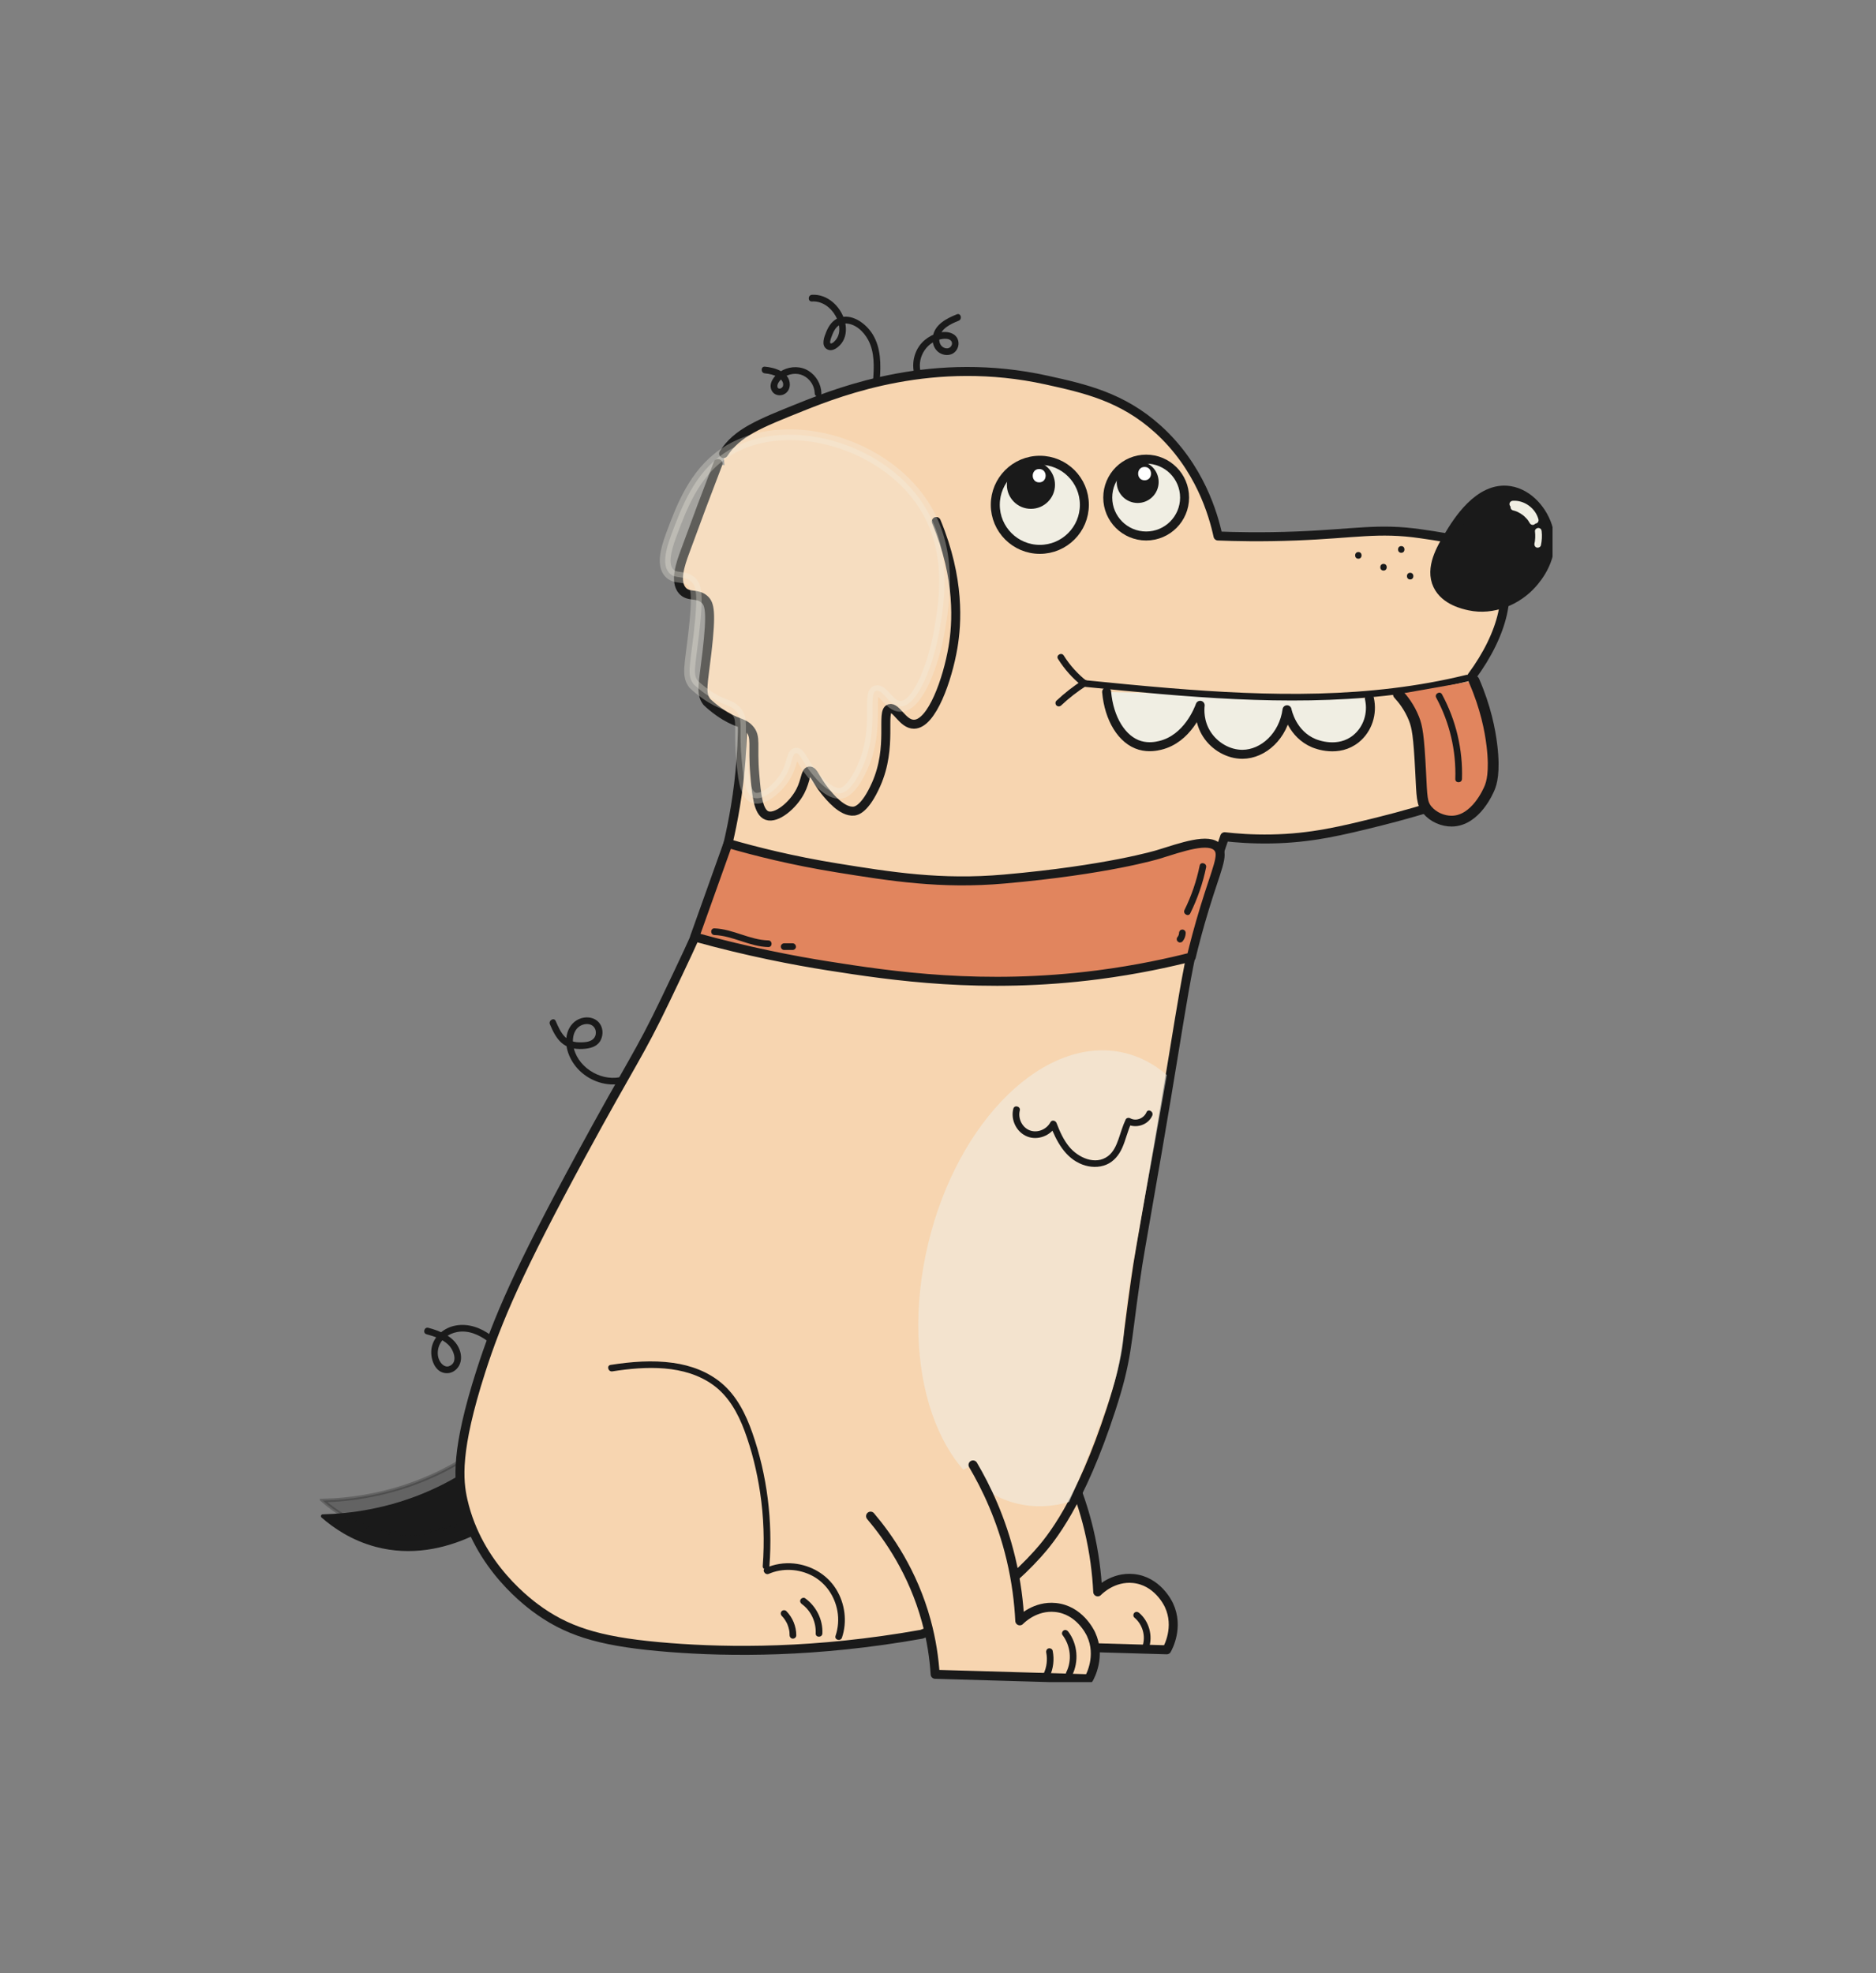 <svg width="522" height="549" viewBox="0 0 522 549" fill="none" xmlns="http://www.w3.org/2000/svg">
<rect x="0" y="0" width="522" height="549" fill="#808080" stroke="none"/>
<g clip-path="url(#clip0_1906_16154)">
<path d="M133.176 407.572C129.626 410.082 125.3 412.704 120.163 415.01C108.259 420.352 97.272 421.641 89.799 421.827C93.003 424.635 97.954 428.099 104.671 429.884C124.365 435.109 141.12 421.059 143.091 419.348C139.788 415.419 136.485 411.495 133.176 407.572Z" fill="#1A1A1A" stroke="#1A1A1A" stroke-miterlimit="10" stroke-linecap="round" stroke-linejoin="round"/>
<path opacity="0.28" d="M133.176 403.234C129.626 405.744 125.3 408.366 120.163 410.671C108.259 416.014 97.272 417.303 89.799 417.489C93.003 420.296 97.954 423.761 104.671 425.546C124.365 430.77 141.12 416.72 143.091 415.01C139.788 411.08 136.485 407.157 133.176 403.234Z" fill="#1A1A1A" stroke="#1A1A1A" stroke-miterlimit="10"/>
<path d="M292.432 399.515C296.1 405.738 300.32 414.495 302.966 425.546C304.509 431.997 305.197 437.885 305.445 442.899C305.971 442.366 309.782 438.629 315.359 439.181C321.984 439.837 324.958 445.942 325.274 446.618C328.131 452.747 324.964 458.474 324.654 459.013C310.402 458.598 296.15 458.189 281.897 457.774C281.618 453.423 280.918 448.372 279.419 442.899C275.713 429.351 268.878 419.614 263.927 413.77" fill="#F7D5B0"/>
<path d="M292.432 399.515C296.1 405.738 300.32 414.495 302.966 425.546C304.509 431.997 305.197 437.885 305.445 442.899C305.971 442.366 309.782 438.629 315.359 439.181C321.984 439.837 324.958 445.942 325.274 446.618C328.131 452.747 324.964 458.474 324.654 459.013C310.402 458.598 296.15 458.189 281.897 457.774C281.618 453.423 280.918 448.372 279.419 442.899C275.713 429.351 268.878 419.614 263.927 413.77" stroke="#1A1A1A" stroke-width="2.5" stroke-miterlimit="10" stroke-linecap="round" stroke-linejoin="round"/>
<path d="M201.34 126.196C205.145 120.339 211.106 117.953 223.028 113.181C234.362 108.644 259.874 98.833 291.192 105.743C301.77 108.08 312.218 110.386 322.176 119.378C333.844 129.921 337.606 143.116 338.907 149.127C343.561 149.313 351.176 149.493 360.595 149.127C377.041 148.495 383.505 146.797 395.297 148.508C405.255 149.952 412.604 151.024 416.366 156.565C421.323 163.872 418.287 176.366 409.549 188.173C410.603 191.489 411.799 196.683 411.408 203.048C410.844 212.226 407.281 218.951 405.212 222.261C396.784 225.118 389.565 227.107 384.143 228.458C373.218 231.185 364.877 233.212 353.779 233.416C348.332 233.516 343.827 233.144 340.766 232.797C339.551 236.286 337.748 241.659 335.809 248.291C329.934 268.39 329.426 277.519 322.176 319.565C316.853 350.435 316.995 348.942 315.973 356.082C313.339 374.433 313.711 378.121 309.163 392.078C300.636 418.263 292.413 428.254 288.714 432.363C277.553 444.777 264.862 451.279 256.491 454.675C226.895 459.955 202.846 459.664 186.468 458.394C168.336 456.993 159.072 454.353 150.527 448.477C147.336 446.283 133.046 435.933 128.839 417.489C127.55 411.836 126.763 403.476 133.796 381.542C138.381 367.244 144.237 353.565 161.681 321.424C175.748 295.505 177.737 293.708 185.229 278.04C194.641 258.356 199.351 248.514 202.579 234.656C205.436 222.403 208.553 203.141 205.058 178.257" fill="#F7D5B0"/>
<path d="M201.34 126.196C205.145 120.339 211.106 117.953 223.028 113.181C234.362 108.644 259.874 98.833 291.192 105.743C301.77 108.08 312.218 110.386 322.176 119.378C333.844 129.921 337.606 143.116 338.907 149.127C343.561 149.313 351.176 149.493 360.595 149.127C377.041 148.495 383.505 146.797 395.297 148.508C405.255 149.952 412.604 151.024 416.366 156.565C421.323 163.872 418.287 176.366 409.549 188.173C410.603 191.489 411.799 196.683 411.408 203.048C410.844 212.226 407.281 218.951 405.212 222.261C396.784 225.118 389.565 227.107 384.143 228.458C373.218 231.185 364.877 233.212 353.779 233.416C348.332 233.516 343.827 233.144 340.766 232.797C339.551 236.286 337.748 241.659 335.809 248.291C329.934 268.39 329.426 277.519 322.176 319.565C316.853 350.435 316.995 348.942 315.973 356.082C313.339 374.433 313.711 378.121 309.163 392.078C300.636 418.263 292.413 428.254 288.714 432.363C277.553 444.777 264.862 451.279 256.491 454.675C226.895 459.955 202.846 459.664 186.468 458.394C168.336 456.993 159.072 454.353 150.527 448.477C147.336 446.283 133.046 435.933 128.839 417.489C127.55 411.836 126.763 403.476 133.796 381.542C138.381 367.244 144.237 353.565 161.681 321.424C175.748 295.505 177.737 293.708 185.229 278.04C194.641 258.356 199.351 248.514 202.579 234.656C205.436 222.403 208.553 203.141 205.058 178.257" stroke="#1A1A1A" stroke-width="2.5" stroke-miterlimit="10" stroke-linecap="round" stroke-linejoin="round"/>
<path d="M199.791 128.985C196.754 136.862 193.699 145 190.496 153.776C189.387 156.819 187.633 161.789 189.876 164.312C191.593 166.246 194.022 164.913 196.073 166.791C197.43 168.037 198.043 170.169 196.692 181.665C195.658 190.466 194.864 192.921 196.692 195.3C197.393 195.964 198.551 196.999 200.101 198.089C204.723 201.349 206.657 200.792 208.466 202.738C210.598 205.031 209.309 207.169 210.015 215.443C210.486 220.965 210.92 226.01 213.424 226.909C216.051 227.851 220.655 224.101 222.719 220.091C224.224 217.166 224.094 214.662 225.197 214.513C226.325 214.358 226.951 216.912 229.535 220.091C230.886 221.758 234.331 225.985 237.591 225.669C238.192 225.613 240.683 225.217 243.787 218.232C248.478 207.677 245.052 197.947 247.505 197.16C249.402 196.552 251.143 201.529 254.322 201.498C259.31 201.455 263.66 189.016 265.166 180.116C266.275 173.584 267.174 161.132 260.519 145.099" fill="#F7D5B0"/>
<path d="M199.791 128.985C196.754 136.862 193.699 145 190.496 153.776C189.387 156.819 187.633 161.789 189.876 164.312C191.593 166.246 194.022 164.913 196.073 166.791C197.43 168.037 198.043 170.169 196.692 181.665C195.658 190.466 194.864 192.921 196.692 195.3C197.393 195.964 198.551 196.999 200.101 198.089C204.723 201.349 206.657 200.792 208.466 202.738C210.598 205.031 209.309 207.169 210.015 215.443C210.486 220.965 210.92 226.01 213.424 226.909C216.051 227.851 220.655 224.101 222.719 220.091C224.224 217.166 224.094 214.662 225.197 214.513C226.325 214.358 226.951 216.912 229.535 220.091C230.886 221.758 234.331 225.985 237.591 225.669C238.192 225.613 240.683 225.217 243.787 218.232C248.478 207.677 245.052 197.947 247.505 197.16C249.402 196.552 251.143 201.529 254.322 201.498C259.31 201.455 263.66 189.016 265.166 180.116C266.275 173.584 267.174 161.132 260.519 145.099" stroke="#1A1A1A" stroke-width="2.5" stroke-miterlimit="10" stroke-linecap="round" stroke-linejoin="round"/>
<path opacity="0.32" d="M201.34 126.196C193.111 131.854 189.647 141.132 186.778 148.818C185.03 153.503 184.336 157.302 186.158 159.354C187.875 161.287 190.304 159.955 192.355 161.833C193.712 163.078 194.325 165.21 192.974 176.707C191.94 185.508 191.146 187.962 192.974 190.342C193.675 191.005 194.833 192.04 196.383 193.131C201.005 196.391 202.939 195.833 204.748 197.779C206.88 200.073 205.591 202.211 206.297 210.485C206.768 216.007 207.202 221.052 209.706 221.951C212.333 222.893 216.937 219.143 219.001 215.133C220.506 212.208 220.376 209.704 221.479 209.555C222.607 209.4 223.233 211.954 225.817 215.133C227.168 216.8 230.613 221.027 233.873 220.711C234.474 220.655 236.965 220.259 240.069 213.274C244.76 202.719 241.334 192.989 243.787 192.202C245.684 191.594 247.425 196.571 250.604 196.54C255.536 196.497 259.893 184.337 261.448 175.158C262.768 167.361 265.216 152.927 256.801 140.141C245.157 122.446 217.445 115.114 201.34 126.196Z" fill="#F0EEE3" stroke="#F0EEE3" stroke-width="3" stroke-miterlimit="10" stroke-linecap="round" stroke-linejoin="round"/>
<path d="M294.39 183.327C296.174 186.177 298.43 188.725 301.07 190.813C301.46 191.123 301.999 191.198 302.384 190.813C302.706 190.491 302.78 189.809 302.384 189.499C299.868 187.51 297.699 185.111 295.995 182.391C295.363 181.374 293.751 182.304 294.39 183.327Z" fill="#1A1A1A"/>
<path d="M301.262 189.252C298.659 190.925 296.212 192.834 293.956 194.953C293.59 195.3 293.609 195.92 293.956 196.267C294.322 196.633 294.904 196.614 295.27 196.267C297.414 194.253 299.725 192.443 302.198 190.857C302.619 190.584 302.792 190.032 302.532 189.586C302.291 189.165 301.683 188.979 301.262 189.252Z" fill="#1A1A1A"/>
<path d="M307.923 192.511C308.568 199.961 312.187 205.936 317.218 207.386C319.672 208.093 321.872 207.603 322.795 207.386C330.442 205.57 333.553 197.333 333.95 196.23C333.832 197.346 333.596 200.86 335.809 204.287C338.021 207.727 341.919 209.884 345.723 209.865C351.536 209.834 357.138 204.727 358.117 197.47C358.222 198.003 359.561 204.25 365.553 206.766C366.278 207.07 372.4 209.524 377.326 205.527C380.543 202.911 381.98 198.579 381.044 194.371" fill="#F0EEE3"/>
<path d="M307.923 192.511C308.568 199.961 312.187 205.936 317.218 207.386C319.672 208.093 321.872 207.603 322.795 207.386C330.442 205.57 333.553 197.333 333.95 196.23C333.832 197.346 333.596 200.86 335.809 204.287C338.021 207.727 341.919 209.884 345.723 209.865C351.536 209.834 357.138 204.727 358.117 197.47C358.222 198.003 359.561 204.25 365.553 206.766C366.278 207.07 372.4 209.524 377.326 205.527C380.543 202.911 381.98 198.579 381.044 194.371" stroke="#1A1A1A" stroke-width="2.5" stroke-miterlimit="10" stroke-linecap="round" stroke-linejoin="round"/>
<path d="M302.092 191.123C315.967 192.505 329.853 193.869 343.784 194.513C357.677 195.158 371.638 195.096 385.475 193.578C393.215 192.728 400.899 191.427 408.459 189.568C409.617 189.283 409.128 187.491 407.963 187.776C394.547 191.074 380.778 192.58 366.984 192.952C353.11 193.323 339.235 192.58 325.41 191.446C317.627 190.807 309.857 190.039 302.086 189.264C300.902 189.146 300.909 191.006 302.092 191.123Z" fill="#1A1A1A"/>
<path d="M389.1 193.131C390.34 194.47 392.168 196.738 393.438 199.949C394.336 202.229 394.776 204.541 395.297 214.823C395.644 221.709 395.588 223.475 397.156 225.359C398.829 227.367 401.506 228.483 403.972 228.458C410.628 228.384 414.166 220.005 414.507 219.162C414.971 218.021 416.044 214.984 415.126 207.386C414.612 203.147 413.398 196.819 410.169 189.413" fill="#E1855E"/>
<path d="M389.1 193.131C390.34 194.47 392.168 196.738 393.438 199.949C394.336 202.229 394.776 204.541 395.297 214.823C395.644 221.709 395.588 223.475 397.156 225.359C398.829 227.367 401.506 228.483 403.972 228.458C410.628 228.384 414.166 220.005 414.507 219.162C414.971 218.021 416.044 214.984 415.126 207.386C414.612 203.147 413.398 196.819 410.169 189.413" stroke="#1A1A1A" stroke-width="3" stroke-miterlimit="10" stroke-linecap="round" stroke-linejoin="round"/>
<path d="M399.628 194.117C403.377 201.04 405.205 208.874 404.939 216.738C404.896 217.935 406.755 217.935 406.798 216.738C407.077 208.551 405.131 200.376 401.233 193.175C400.663 192.127 399.058 193.063 399.628 194.117Z" fill="#1A1A1A"/>
<path d="M400.254 162.762C397.974 158.04 401.283 152.555 403.353 149.127C405.534 145.514 411.631 135.406 420.084 136.732C425.295 137.55 429.342 142.39 430.618 147.268C432.613 154.873 427.414 160.841 426.28 162.143C422.141 166.896 415.349 169.722 408.93 168.34C407.356 167.999 402.25 166.902 400.254 162.762Z" fill="#1A1A1A" stroke="#1A1A1A" stroke-width="3" stroke-miterlimit="10" stroke-linecap="round" stroke-linejoin="round"/>
<path d="M420.951 141.194C421.273 141.176 421.596 141.182 421.918 141.213C422.197 141.238 421.744 141.176 422.017 141.225C422.104 141.244 422.191 141.256 422.277 141.275C422.42 141.306 422.562 141.343 422.705 141.387C422.872 141.436 423.04 141.498 423.207 141.56C423.362 141.622 423.176 141.541 423.269 141.585C423.337 141.616 423.405 141.647 423.467 141.678C423.771 141.827 424.062 142 424.341 142.198C424.403 142.242 424.459 142.285 424.521 142.329C424.384 142.223 424.601 142.403 424.607 142.403C424.731 142.508 424.849 142.62 424.967 142.731C425.084 142.843 425.19 142.967 425.295 143.085C425.351 143.153 425.407 143.221 425.462 143.289C425.382 143.19 425.469 143.302 425.5 143.345C425.686 143.605 425.853 143.884 425.995 144.176C426.026 144.244 426.057 144.306 426.088 144.374C426.014 144.206 426.125 144.467 426.125 144.479C426.187 144.647 426.237 144.814 426.28 144.987C426.411 145.471 426.943 145.768 427.427 145.638C427.916 145.502 428.208 144.981 428.077 144.492C427.26 141.405 424.143 139.118 420.945 139.329C420.443 139.36 420.016 139.732 420.016 140.259C420.022 140.742 420.443 141.225 420.951 141.194Z" fill="#F0EEE3"/>
<path d="M427.105 147.813C427.173 148.408 427.198 149.003 427.173 149.605C427.16 149.896 427.136 150.187 427.098 150.478C427.074 150.72 427.129 150.274 427.092 150.509C427.08 150.578 427.074 150.646 427.061 150.72C427.036 150.881 427.005 151.042 426.968 151.204C426.869 151.681 427.105 152.232 427.619 152.35C428.084 152.456 428.654 152.208 428.765 151.699C429.032 150.423 429.118 149.115 428.97 147.82C428.939 147.566 428.883 147.349 428.697 147.163C428.536 147.002 428.27 146.878 428.04 146.89C427.576 146.902 427.043 147.299 427.105 147.813Z" fill="#F0EEE3"/>
<path d="M420.976 141.988C421.236 142.05 421.49 142.13 421.744 142.217C421.819 142.242 421.893 142.273 421.968 142.298C421.986 142.304 422.191 142.391 422.079 142.341C421.968 142.291 422.191 142.391 422.191 142.391C422.253 142.415 422.315 142.446 422.37 142.477C422.866 142.719 423.331 143.004 423.765 143.333C423.659 143.252 423.74 143.314 423.796 143.357C423.845 143.401 423.901 143.444 423.95 143.488C424.05 143.574 424.155 143.661 424.248 143.754C424.44 143.934 424.632 144.126 424.806 144.33C424.892 144.43 424.979 144.535 425.066 144.634C425.233 144.839 424.961 144.485 425.115 144.702C425.153 144.758 425.196 144.808 425.233 144.863C425.394 145.093 425.543 145.334 425.679 145.576C425.915 146.004 426.534 146.177 426.95 145.911C427.377 145.632 427.538 145.093 427.284 144.64C426.057 142.446 423.907 140.804 421.472 140.197C421.001 140.079 420.443 140.345 420.325 140.847C420.22 141.325 420.474 141.864 420.976 141.988Z" fill="#F0EEE3"/>
<path d="M170.388 381.548C179.658 380.098 190.514 379.577 198.502 385.385C202.741 388.471 205.349 393.212 207.146 398.034C209.21 403.569 210.61 409.388 211.496 415.22C212.519 421.994 212.748 428.886 212.234 435.716C212.147 436.912 214.006 436.906 214.093 435.716C215.035 423.24 213.479 410.442 209.334 398.623C207.537 393.497 205.027 388.409 200.807 384.845C196.984 381.616 192.206 379.875 187.292 379.187C181.504 378.381 175.649 378.852 169.904 379.751C168.714 379.937 169.216 381.728 170.388 381.548Z" fill="#1A1A1A"/>
<path d="M213.926 437.873C217.761 436.206 222.365 436.478 226.04 438.431C229.783 440.414 232.249 444.071 233.005 448.205C233.427 450.516 233.241 452.902 232.491 455.127C232.107 456.262 233.904 456.751 234.282 455.623C235.788 451.167 235.118 446.073 232.621 442.094C230.049 437.997 225.675 435.493 220.903 435.003C218.189 434.725 215.481 435.183 212.984 436.268C211.893 436.739 212.841 438.344 213.926 437.873Z" fill="#1A1A1A"/>
<path d="M289.333 152.846C296.178 152.846 301.727 147.296 301.727 140.451C301.727 133.605 296.178 128.055 289.333 128.055C282.489 128.055 276.94 133.605 276.94 140.451C276.94 147.296 282.489 152.846 289.333 152.846Z" fill="#F0EEE3" stroke="#1A1A1A" stroke-width="2.5" stroke-miterlimit="10" stroke-linecap="round" stroke-linejoin="round"/>
<path d="M286.855 141.07C290.277 141.07 293.051 138.296 293.051 134.873C293.051 131.45 290.277 128.675 286.855 128.675C283.432 128.675 280.658 131.45 280.658 134.873C280.658 138.296 283.432 141.07 286.855 141.07Z" fill="#1A1A1A" stroke="#1A1A1A" stroke-miterlimit="10" stroke-linecap="round" stroke-linejoin="round"/>
<path d="M318.923 149.127C324.826 149.127 329.612 144.341 329.612 138.436C329.612 132.532 324.826 127.745 318.923 127.745C313.019 127.745 308.233 132.532 308.233 138.436C308.233 144.341 313.019 149.127 318.923 149.127Z" fill="#F0EEE3" stroke="#1A1A1A" stroke-width="2.5" stroke-miterlimit="10" stroke-linecap="round" stroke-linejoin="round"/>
<path d="M316.555 139.44C319.505 139.44 321.897 137.049 321.897 134.098C321.897 131.148 319.505 128.756 316.555 128.756C313.605 128.756 311.214 131.148 311.214 134.098C311.214 137.049 313.605 139.44 316.555 139.44Z" fill="#1A1A1A" stroke="#1A1A1A" stroke-miterlimit="10" stroke-linecap="round" stroke-linejoin="round"/>
<path opacity="0.58" d="M324.667 299.094C321.215 296.1 317.262 293.98 312.881 292.939C290.901 287.727 266.43 311.576 258.213 346.215C249.997 380.854 261.157 413.156 283.137 418.369C287.858 419.49 292.698 419.261 297.47 417.879C300.896 410.15 303.474 403.531 305.296 398.555C308.865 388.812 310.681 383.798 311.957 376.887C313.054 370.95 312.249 371.954 313.816 360.773C314.554 355.524 315.353 351.006 316.915 342.18C318.074 335.654 318.954 330.906 319.393 328.545C320.651 321.752 322.455 311.836 324.667 299.094Z" fill="#F0EEE3"/>
<path d="M281.959 308.477C281.166 311.576 282.833 315.009 285.826 316.205C288.788 317.389 292.401 315.951 293.888 313.175C293.324 313.1 292.754 313.026 292.19 312.952C293.913 317.47 296.379 322.199 301.169 324.008C303.301 324.814 305.761 324.919 307.874 324.021C309.913 323.153 311.325 321.411 312.224 319.428C313.259 317.147 313.748 314.668 314.82 312.406C314.399 312.518 313.971 312.629 313.55 312.741C316.041 314.08 319.474 313.038 320.62 310.386C321.091 309.301 319.486 308.353 319.015 309.45C318.284 311.148 316.171 312.041 314.492 311.136C314.077 310.913 313.445 310.999 313.222 311.47C312.379 313.249 311.858 315.139 311.208 316.992C310.6 318.715 309.813 320.519 308.314 321.653C304.782 324.318 299.998 322.062 297.525 319.081C295.92 317.147 294.873 314.786 293.987 312.456C293.721 311.762 292.698 311.47 292.289 312.233C291.223 314.228 288.683 315.313 286.52 314.489C284.388 313.677 283.199 311.142 283.756 308.973C284.047 307.814 282.257 307.318 281.959 308.477Z" fill="#1A1A1A"/>
<path d="M202.579 234.656C210.245 236.875 220.568 239.478 232.943 241.473C247.902 243.884 261.795 246.122 279.418 244.572C308.202 242.037 322.176 237.755 322.176 237.755C328.658 235.765 336.49 232.883 338.907 235.896C340.586 237.984 338.572 241.566 335.189 252.629C333.491 258.182 332.283 262.887 331.471 266.264C325.429 267.795 316.456 269.803 305.445 271.222C273.525 275.338 247.989 271.501 230.465 268.743C221.058 267.262 208.274 264.833 193.284 260.686C196.383 252.01 199.481 243.333 202.579 234.656Z" fill="#E1855E" stroke="#1A1A1A" stroke-width="2.5" stroke-miterlimit="10" stroke-linecap="round" stroke-linejoin="round"/>
<path d="M198.793 260.153C203.98 260.352 208.578 263.388 213.795 263.5C214.991 263.525 214.991 261.666 213.795 261.641C208.603 261.523 203.992 258.492 198.793 258.294C197.597 258.251 197.597 260.11 198.793 260.153Z" fill="#1A1A1A"/>
<path d="M270.743 407.572C274.412 413.795 278.632 422.552 281.278 433.603C282.82 440.054 283.508 445.942 283.756 450.956C284.283 450.423 288.094 446.686 293.671 447.238C300.295 447.895 303.27 453.999 303.586 454.675C306.442 460.804 303.276 466.531 302.966 467.07C288.714 466.655 274.461 466.246 260.209 465.831C259.93 461.48 259.23 456.429 257.73 450.956C254.024 437.408 247.189 427.671 242.238 421.827" fill="#F7D5B0"/>
<path d="M270.743 407.572C274.412 413.795 278.632 422.552 281.278 433.603C282.821 440.054 283.508 445.942 283.756 450.956C284.283 450.423 288.094 446.686 293.671 447.238C300.295 447.895 303.27 453.999 303.586 454.675C306.442 460.804 303.276 466.531 302.966 467.07C288.714 466.655 274.461 466.246 260.209 465.831C259.93 461.48 259.23 456.429 257.73 450.956C254.024 437.408 247.189 427.671 242.238 421.827" stroke="#1A1A1A" stroke-width="2.5" stroke-miterlimit="10" stroke-linecap="round" stroke-linejoin="round"/>
<path d="M218.195 264.306C218.976 264.306 219.763 264.306 220.544 264.306C221.027 264.306 221.498 263.878 221.473 263.376C221.448 262.874 221.064 262.447 220.544 262.447C219.763 262.447 218.976 262.447 218.195 262.447C217.712 262.447 217.241 262.874 217.266 263.376C217.284 263.884 217.675 264.306 218.195 264.306Z" fill="#1A1A1A"/>
<path d="M333.813 240.823C332.94 245.105 331.527 249.258 329.587 253.181C329.06 254.247 330.659 255.195 331.192 254.117C333.2 250.051 334.693 245.756 335.604 241.312C335.846 240.147 334.055 239.645 333.813 240.823Z" fill="#1A1A1A"/>
<path d="M328.075 259.558C328.075 259.664 328.063 259.769 328.05 259.874C328.063 259.794 328.075 259.707 328.081 259.626C328.044 259.874 327.982 260.122 327.883 260.352C327.914 260.277 327.945 260.203 327.976 260.128C327.883 260.352 327.759 260.562 327.61 260.754C327.66 260.692 327.709 260.63 327.753 260.569C327.734 260.593 327.716 260.612 327.697 260.637C327.604 260.723 327.542 260.823 327.505 260.934C327.449 261.046 327.418 261.164 327.424 261.294C327.424 261.523 327.524 261.796 327.697 261.951C327.877 262.112 328.106 262.236 328.354 262.223C328.583 262.211 328.856 262.137 329.011 261.951C329.159 261.771 329.302 261.585 329.42 261.38C329.537 261.176 329.63 260.959 329.711 260.736C329.847 260.364 329.915 259.949 329.922 259.552C329.928 259.317 329.816 259.062 329.649 258.895C329.488 258.734 329.221 258.61 328.992 258.622C328.751 258.635 328.503 258.709 328.335 258.895C328.18 259.081 328.081 259.304 328.075 259.558Z" fill="#1A1A1A"/>
<path d="M223.103 446.283C225.675 448.143 227.118 451.322 226.97 454.47C226.914 455.667 228.773 455.667 228.829 454.47C229.008 450.634 227.137 446.922 224.039 444.678C223.63 444.387 223.004 444.61 222.768 445.013C222.496 445.484 222.694 445.992 223.103 446.283Z" fill="#1A1A1A"/>
<path d="M217.52 449.574C217.916 449.983 218.133 450.25 218.424 450.69C218.567 450.913 218.703 451.136 218.827 451.372C218.889 451.489 218.951 451.607 219.007 451.725C219.038 451.787 219.063 451.843 219.087 451.905C219.1 451.936 219.112 451.967 219.125 451.998C219.1 451.942 219.1 451.942 219.125 452.004C219.323 452.493 219.472 452.995 219.577 453.516C219.602 453.646 219.627 453.776 219.645 453.906C219.67 454.068 219.633 453.789 219.651 453.95C219.658 454.018 219.664 454.08 219.67 454.148C219.695 454.427 219.707 454.706 219.707 454.985C219.707 455.468 220.135 455.939 220.637 455.915C221.139 455.89 221.566 455.505 221.566 454.985C221.56 452.487 220.562 450.058 218.821 448.267C218.468 447.907 217.86 447.913 217.507 448.267C217.16 448.62 217.173 449.215 217.52 449.574Z" fill="#1A1A1A"/>
<path d="M295.635 454.892C297.872 457.83 298.356 461.926 296.689 465.255C296.156 466.321 297.755 467.263 298.294 466.19C300.239 462.311 299.886 457.427 297.24 453.956C296.937 453.559 296.441 453.349 295.97 453.621C295.573 453.851 295.325 454.489 295.635 454.892Z" fill="#1A1A1A"/>
<path d="M291.118 459.77C291.508 461.703 291.26 463.829 290.405 465.632C290.188 466.085 290.281 466.636 290.74 466.903C291.143 467.139 291.793 467.027 292.01 466.568C293.095 464.281 293.411 461.753 292.909 459.274C292.81 458.784 292.227 458.499 291.762 458.623C291.254 458.765 291.019 459.274 291.118 459.77Z" fill="#1A1A1A"/>
<path d="M315.632 450.039C317.931 451.96 318.861 455.171 317.9 458.016C317.516 459.15 319.313 459.639 319.691 458.511C320.843 455.096 319.716 451.037 316.946 448.725C316.562 448.403 316.01 448.347 315.632 448.725C315.297 449.054 315.242 449.717 315.632 450.039Z" fill="#1A1A1A"/>
<path d="M389.906 153.8C391.102 153.8 391.102 151.941 389.906 151.941C388.71 151.941 388.71 153.8 389.906 153.8Z" fill="#1A1A1A"/>
<path d="M392.378 161.219C393.574 161.219 393.574 159.36 392.378 159.36C391.182 159.36 391.182 161.219 392.378 161.219Z" fill="#1A1A1A"/>
<path d="M384.967 158.746C386.163 158.746 386.163 156.887 384.967 156.887C383.771 156.887 383.765 158.746 384.967 158.746Z" fill="#1A1A1A"/>
<path d="M377.965 155.449C379.161 155.449 379.161 153.59 377.965 153.59C376.769 153.59 376.763 155.449 377.965 155.449Z" fill="#1A1A1A"/>
<path d="M244.798 105.793C245.126 101.473 245.169 96.788 242.796 92.976C240.937 89.989 236.959 87.014 233.265 88.495C231.58 89.171 230.564 90.72 229.901 92.338C229.355 93.677 228.432 96.007 229.963 97.067C231.617 98.213 233.668 96.391 234.492 95.021C235.552 93.255 235.577 91.073 235.013 89.14C233.867 85.217 230.217 81.752 225.935 82.019C224.745 82.093 224.739 83.952 225.935 83.878C228.729 83.704 231.159 85.508 232.485 87.875C233.222 89.195 233.687 90.801 233.495 92.325C233.408 93.019 233.16 93.695 232.77 94.278C232.516 94.65 231.685 95.66 231.14 95.542C230.551 95.418 231.778 92.635 231.983 92.245C232.627 91.018 233.588 90.045 235.044 90.001C237.919 89.915 240.33 92.239 241.588 94.612C243.391 98.009 243.217 102.074 242.939 105.793C242.846 106.983 244.705 106.977 244.798 105.793Z" fill="#1A1A1A"/>
<path d="M256.094 103.165C255.264 99.068 258.04 94.953 262.198 94.309C262.935 94.197 263.914 94.191 264.515 94.699C265.104 95.201 264.962 96.062 264.435 96.558C263.834 97.129 262.886 96.961 262.266 96.503C261.46 95.908 261.237 94.798 261.411 93.856C261.882 91.334 264.615 90.094 266.74 89.239C267.837 88.799 267.36 86.995 266.244 87.448C263.462 88.57 260.184 90.2 259.595 93.484C259.335 94.916 259.632 96.465 260.655 97.55C261.578 98.523 263.022 99 264.336 98.672C267.069 97.99 267.632 94.129 265.061 92.852C262.582 91.619 259.366 92.92 257.389 94.544C254.712 96.738 253.622 100.314 254.303 103.661C254.539 104.832 256.336 104.336 256.094 103.165Z" fill="#1A1A1A"/>
<path d="M228.556 109.437C228.494 106.909 227.149 104.541 225.005 103.196C222.849 101.839 220.085 101.851 217.836 102.973C215.921 103.921 213.43 106.562 214.83 108.849C215.469 109.89 216.776 110.212 217.891 109.809C219.081 109.375 219.775 108.235 219.769 106.989C219.757 103.525 215.617 102.248 212.829 102.019C211.639 101.92 211.645 103.779 212.829 103.878C214.087 103.983 215.407 104.293 216.503 104.95C217.321 105.44 218.158 106.357 217.867 107.398C217.668 108.092 216.448 108.545 216.324 107.578C216.2 106.642 217.123 105.706 217.786 105.192C219.379 103.965 221.684 103.612 223.512 104.498C225.396 105.403 226.647 107.361 226.697 109.45C226.728 110.634 228.587 110.64 228.556 109.437Z" fill="#1A1A1A"/>
<path d="M172.457 299.713C166.738 300.804 160.306 296.627 159.488 290.739C159.277 289.208 159.469 287.448 160.498 286.221C161.303 285.26 162.691 284.721 163.931 284.969C165.25 285.229 165.982 286.45 165.759 287.752C165.492 289.332 164.042 289.847 162.611 289.958C160.665 290.107 158.707 289.989 157.257 288.545C156.024 287.318 155.305 285.645 154.623 284.07C154.146 282.973 152.547 283.922 153.018 285.006C153.793 286.791 154.654 288.657 156.104 290.008C157.771 291.563 159.903 291.948 162.121 291.842C164.073 291.756 166.211 291.272 167.159 289.363C167.934 287.801 167.81 285.806 166.639 284.467C165.449 283.104 163.46 282.781 161.78 283.283C159.897 283.841 158.546 285.298 157.932 287.151C156.68 290.95 158.539 295.239 161.278 297.891C164.346 300.866 168.739 302.31 172.959 301.505C174.124 301.282 173.628 299.49 172.457 299.713Z" fill="#1A1A1A"/>
<path d="M136.634 371.532C133.833 369.438 130.363 368.155 126.843 368.787C123.671 369.351 120.771 371.632 120.12 374.892C119.55 377.724 120.901 382.137 124.451 382.062C126.075 382.031 127.475 380.848 128.008 379.36C128.554 377.842 128.256 376.137 127.525 374.737C125.926 371.681 122.338 370.262 119.19 369.431C118.032 369.128 117.536 370.919 118.695 371.223C120.845 371.793 123.119 372.574 124.755 374.148C126.174 375.511 127.606 379.007 125.04 380.067C123.788 380.581 122.716 379.459 122.227 378.412C121.743 377.371 121.706 376.144 121.985 375.047C122.617 372.592 124.811 371.049 127.215 370.597C130.264 370.02 133.288 371.34 135.686 373.138C136.653 373.857 137.582 372.245 136.634 371.532Z" fill="#1A1A1A"/>
<path d="M289.154 134.21C291.546 134.21 291.552 130.491 289.154 130.491C286.762 130.491 286.755 134.21 289.154 134.21Z" fill="white"/>
<path d="M318.483 133.633C320.874 133.633 320.881 129.915 318.483 129.915C316.091 129.915 316.091 133.633 318.483 133.633Z" fill="white"/>
</g>
<defs>
<clipPath id="clip0_1906_16154">
<rect width="343" height="386" fill="white" transform="translate(89 82)"/>
</clipPath>
</defs>
</svg>
